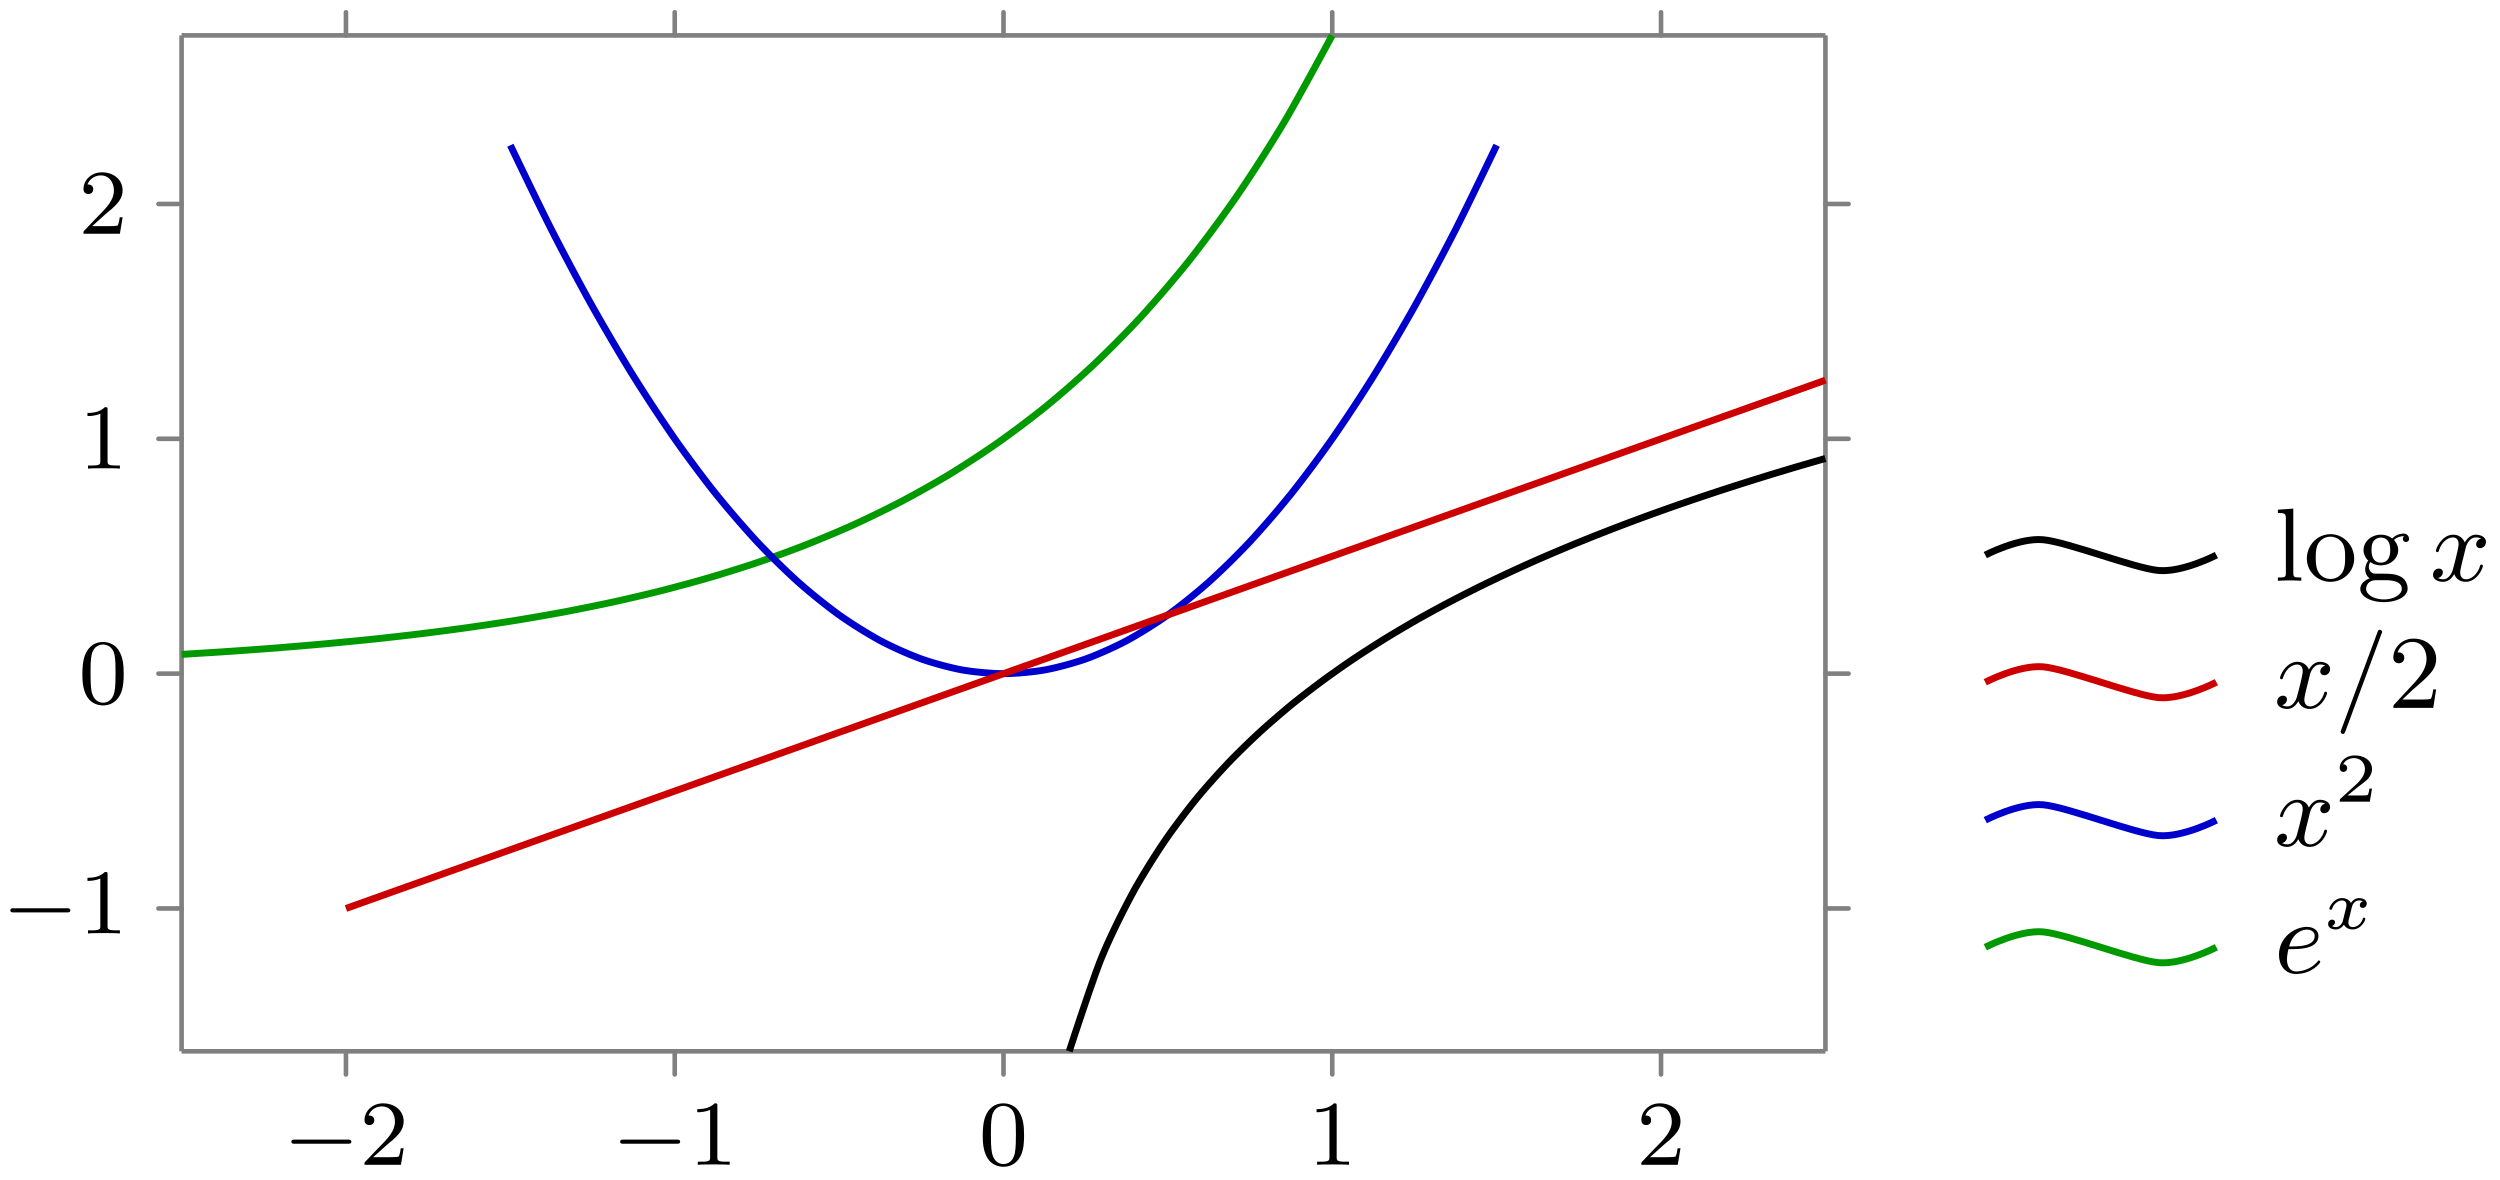 <svg xmlns="http://www.w3.org/2000/svg" xmlns:xlink="http://www.w3.org/1999/xlink" width="287.403" height="135.628" viewBox="0 0 215.552 101.721" version="1.2"><defs><symbol overflow="visible" id="a"><path style="stroke:none" d="M5.563-1.813c.14 0 .312 0 .312-.171 0-.188-.172-.188-.313-.188H1c-.125 0-.297 0-.297.188 0 .171.172.171.297.171Zm0 0"/></symbol><symbol overflow="visible" id="b"><path style="stroke:none" d="M2.25-1.625c.125-.125.453-.39.594-.5.484-.453.953-.89.953-1.61 0-.953-.797-1.562-1.781-1.562-.97 0-1.594.719-1.594 1.438 0 .39.312.437.422.437.172 0 .422-.11.422-.422 0-.406-.407-.406-.5-.406.234-.594.765-.781 1.156-.781.734 0 1.125.625 1.125 1.297 0 .828-.578 1.437-1.531 2.39l-1 1.047C.422-.219.422-.203.422 0h3.14l.235-1.422h-.25c-.016.156-.078.547-.172.703-.047.063-.656.063-.781.063H1.172Zm0 0"/></symbol><symbol overflow="visible" id="c"><path style="stroke:none" d="M2.5-5.078c0-.219-.016-.219-.234-.219-.329.313-.75.5-1.5.5v.266c.218 0 .64 0 1.109-.203v4.078c0 .297-.031.39-.781.39H.812V0c.329-.031 1.016-.031 1.375-.031.36 0 1.047 0 1.376.031v-.266H3.28c-.75 0-.781-.093-.781-.39Zm0 0"/></symbol><symbol overflow="visible" id="d"><path style="stroke:none" d="M3.89-2.547c0-.844-.078-1.36-.343-1.875-.344-.703-1-.875-1.438-.875-1 0-1.375.75-1.484.969C.344-3.75.328-2.953.328-2.547c0 .531.016 1.328.406 1.969.36.594.954.75 1.375.75.391 0 1.063-.125 1.47-.906.296-.579.312-1.297.312-1.813ZM2.11-.062c-.266 0-.813-.126-.985-.954-.094-.453-.094-1.203-.094-1.625 0-.546 0-1.109.094-1.546.172-.813.781-.891.984-.891.266 0 .829.14.985.86.094.437.094 1.046.094 1.577 0 .47 0 1.188-.094 1.641-.172.828-.719.938-.985.938Zm0 0"/></symbol><symbol overflow="visible" id="e"><path style="stroke:none" d="m1.656-6.219-1.328.094v.281c.61 0 .688.063.688.5v4.657c0 .406-.094.406-.688.406V0c.422-.016.594-.031 1-.031.422 0 .578.015 1.016.031v-.281c-.594 0-.688 0-.688-.406Zm0 0"/></symbol><symbol overflow="visible" id="f"><path style="stroke:none" d="M4.344-1.906c0-1.172-.938-2.11-2.032-2.11-1.14 0-2.046.954-2.046 2.11 0 1.11.921 2 2.03 2 1.142 0 2.048-.906 2.048-2ZM2.312-.156c-.453 0-.828-.219-1.03-.563-.235-.39-.25-.86-.25-1.265 0-.344 0-.844.218-1.22a1.222 1.222 0 0 1 1.047-.593c.515 0 .875.297 1.062.594.204.375.204.828.204 1.219 0 .328 0 .843-.22 1.234a1.18 1.18 0 0 1-1.03.594Zm0 0"/></symbol><symbol overflow="visible" id="g"><path style="stroke:none" d="M1.125-1.61c.219.141.5.282.906.282.86 0 1.5-.61 1.5-1.313 0-.437-.25-.75-.36-.875.36-.328.782-.328.876-.328-.031.031-.11.078-.11.235 0 .109.063.265.266.265.125 0 .266-.078.266-.265a.457.457 0 0 0-.485-.454c-.25 0-.656.094-.968.422a1.541 1.541 0 0 0-.97-.328c-.858 0-1.5.61-1.5 1.328 0 .454.266.782.407.907a1.262 1.262 0 0 0-.265.75c0 .296.14.625.39.78C.625-.046.266.282.266.704c0 .64.875 1.14 2.03 1.14 1.11 0 2.048-.468 2.048-1.155 0-.375-.172-.766-.5-.985-.5-.312-1.031-.312-1.875-.312-.188 0-.469 0-.547-.016C1.172-.688 1-.922 1-1.203c0-.156.047-.281.125-.406Zm.906.048c-.797 0-.797-.891-.797-1.079 0-.25.016-.546.172-.765a.792.792 0 0 1 .625-.313c.813 0 .813.86.813 1.078 0 .204 0 1.079-.813 1.079Zm.422 1.515c.281 0 1.39.016 1.39.735 0 .515-.702.921-1.53.921-.891 0-1.547-.421-1.547-.921 0-.141.093-.735.859-.735Zm0 0"/></symbol><symbol overflow="visible" id="j"><path style="stroke:none" d="M4.14-1.594h-.25c-.015.125-.093.657-.203.797-.062.078-.671.078-.859.078H1.234l.891-.844c1.469-1.265 2.016-1.75 2.016-2.656 0-1.031-.844-1.75-1.954-1.75-1.03 0-1.734.813-1.734 1.625 0 .453.39.5.469.5.203 0 .469-.14.469-.469a.451.451 0 0 0-.47-.468c-.046 0-.062 0-.109.015.22-.64.797-.921 1.282-.921.906 0 1.219.843 1.219 1.468 0 .907-.688 1.657-1.11 2.125L.563-.328c-.11.11-.11.125-.11.328h3.438Zm0 0"/></symbol><symbol overflow="visible" id="h"><path style="stroke:none" d="M4.406-3.625a.504.504 0 0 0-.422.484c0 .172.125.329.344.329.25 0 .5-.22.5-.532 0-.422-.453-.625-.875-.625-.531 0-.844.485-.953.672a1.042 1.042 0 0 0-1-.672c-.953 0-1.484 1.156-1.484 1.39 0 .079.062.11.125.11.078 0 .109-.047.125-.11.28-.89.875-1.155 1.218-1.155.266 0 .485.171.485.593 0 .313-.375 1.75-.5 2.188-.063.265-.344.828-.828.828-.188 0-.375-.063-.454-.11.235-.046.422-.265.422-.484 0-.234-.171-.328-.343-.328-.266 0-.5.219-.5.531 0 .438.484.61.859.61.531 0 .828-.422.969-.672.219.594.75.672.984.672.969 0 1.485-1.157 1.485-1.375 0-.047-.032-.11-.11-.11-.11 0-.11.032-.156.172-.203.64-.719 1.094-1.188 1.094-.25 0-.5-.156-.5-.594 0-.203.125-.687.204-1.031.046-.156.28-1.125.296-1.188.11-.328.375-.796.844-.796.156 0 .328.015.453.109Zm0 0"/></symbol><symbol overflow="visible" id="i"><path style="stroke:none" d="M4.031-6.375c.063-.125.063-.14.063-.156 0-.11-.094-.203-.188-.203-.125 0-.172.078-.172.093L.563 1.891c-.047.125-.047.14-.047.156 0 .11.078.203.187.203.094 0 .156-.047.219-.219Zm0 0"/></symbol><symbol overflow="visible" id="l"><path style="stroke:none" d="M1.234-2.047c.547 0 1.125 0 1.594-.125.844-.203 1-.703 1-1.015 0-.5-.469-.782-1-.782-1.047 0-2.406.89-2.406 2.422 0 .86.5 1.64 1.469 1.64 1.343 0 2.093-.921 2.093-1.046 0-.047-.062-.125-.125-.125-.03 0-.046.016-.125.11-.546.655-1.359.843-1.828.843-.625 0-.797-.594-.797-1.047 0-.016 0-.328.125-.875Zm.063-.234c.39-1.406 1.39-1.453 1.531-1.453.297 0 .672.14.672.546 0 .907-1.36.907-2.203.907Zm0 0"/></symbol><symbol overflow="visible" id="k"><path style="stroke:none" d="M3.219-1.125H3c-.016.094-.078.484-.156.547-.047.047-.531.047-.625.047h-1.11l.766-.625c.203-.172.734-.547.922-.735.172-.171.422-.484.422-.906 0-.75-.672-1.187-1.485-1.187-.765 0-1.296.515-1.296 1.078 0 .297.25.344.312.344a.32.32 0 0 0 .328-.329c0-.125-.078-.328-.344-.328.141-.297.5-.531.922-.531.625 0 .953.469.953.953 0 .422-.28.86-.687 1.25L.5-.25C.437-.187.437-.187.437 0h2.594Zm0 0"/></symbol><symbol overflow="visible" id="m"><path style="stroke:none" d="M3.375-2.36a.339.339 0 0 0-.266.329c0 .187.157.234.235.234.187 0 .36-.14.36-.375 0-.328-.36-.469-.657-.469-.406 0-.64.313-.703.422-.078-.156-.313-.422-.766-.422-.687 0-1.094.72-1.094.922 0 .032.032.078.11.078.094 0 .11-.03.125-.078.156-.484.562-.718.844-.718.296 0 .39.187.39.39 0 .063 0 .125-.047.313-.14.546-.265 1.093-.297 1.171-.093.22-.312.422-.562.422-.031 0-.203 0-.344-.093C.938-.312.97-.5.97-.547c0-.156-.125-.234-.25-.234-.156 0-.344.125-.344.375 0 .344.375.469.656.469.344 0 .594-.235.703-.422.125.25.407.421.75.421.704 0 1.094-.734 1.094-.921 0-.016 0-.094-.11-.094-.077 0-.093.047-.109.11-.171.515-.593.702-.859.702-.219 0-.375-.125-.375-.375 0-.125.016-.25.078-.453l.188-.781c.062-.234.093-.344.218-.484a.574.574 0 0 1 .422-.204c.031 0 .203 0 .344.079Zm0 0"/></symbol></defs><path style="fill:none;stroke-width:.399;stroke-linecap:round;stroke-linejoin:miter;stroke:gray;stroke-opacity:1;stroke-miterlimit:10" d="M14.171-1.993v1.992M42.519-1.993v1.992M70.866-1.993v1.992M99.21-1.993v1.992M127.558-1.993v1.992M14.171 87.593v1.992M42.519 87.593v1.992M70.866 87.593v1.992M99.21 87.593v1.992M127.558 87.593v1.992M-1.993 12.315H0M-1.993 32.561H0M-1.993 52.811H0M-1.993 73.058H0M141.734 12.315h1.992M141.734 32.561h1.992M141.734 52.811h1.992M141.734 73.058h1.992" transform="matrix(1 0 0 -1 15.657 90.644)"/><path style="fill:none;stroke-width:.399;stroke-linecap:butt;stroke-linejoin:miter;stroke:gray;stroke-opacity:1;stroke-miterlimit:10" d="M0-.001h141.734M0 87.593h141.734M0-.001v87.594M141.734-.001v87.594" transform="matrix(1 0 0 -1 15.657 90.644)"/><path style="fill:none;stroke-width:.598;stroke-linecap:butt;stroke-linejoin:miter;stroke:#090;stroke-opacity:1;stroke-miterlimit:10" d="M0 34.222s2.988.183 4.132.261c1.149.078 2.988.211 4.137.301 1.144.094 2.984.246 4.133.352 1.144.105 2.984.28 4.132.402 1.149.121 2.989.328 4.133.469 1.149.14 2.988.383 4.133.543 1.148.164 2.988.437 4.137.625 1.144.187 2.984.508 4.133.722 1.148.22 2.984.59 4.132.84 1.149.25 2.989.68 4.133.969 1.149.293 2.988.79 4.137 1.125 1.144.336 2.984.906 4.133 1.297 1.144.387 2.984 1.05 4.133 1.504 1.148.449 2.988 1.215 4.132 1.734a97.885 97.885 0 0 1 4.133 2.012 91.832 91.832 0 0 1 4.137 2.324 94.14 94.14 0 0 1 4.133 2.695 89.15 89.15 0 0 1 4.133 3.106 87.513 87.513 0 0 1 4.132 3.601 94.878 94.878 0 0 1 4.133 4.168 105.729 105.729 0 0 1 4.137 4.82 121.926 121.926 0 0 1 4.133 5.579 135.486 135.486 0 0 1 4.132 6.453c1.149 1.934 4.133 7.469 4.133 7.469" transform="matrix(1 0 0 -1 15.657 90.644)"/><path style="fill:none;stroke-width:.598;stroke-linecap:butt;stroke-linejoin:miter;stroke:#00c;stroke-opacity:1;stroke-miterlimit:10" d="M28.347 78.12s2.558-5.344 3.543-7.277c.984-1.93 2.558-4.887 3.543-6.645.984-1.754 2.558-4.43 3.543-6.012a142.774 142.774 0 0 1 3.543-5.375c.984-1.406 2.558-3.52 3.543-4.746a87.891 87.891 0 0 1 3.543-4.113 67.03 67.03 0 0 1 3.543-3.48 51.19 51.19 0 0 1 3.543-2.848 39.608 39.608 0 0 1 3.543-2.215 31.342 31.342 0 0 1 3.547-1.582c.98-.351 2.558-.773 3.542-.95.98-.175 2.56-.316 3.543-.316.98 0 2.559.141 3.543.317.98.176 2.559.598 3.543.95.985.35 2.559 1.054 3.543 1.581.985.527 2.559 1.512 3.543 2.215a50.277 50.277 0 0 1 3.543 2.848 65.569 65.569 0 0 1 3.543 3.48 85.626 85.626 0 0 1 3.543 4.113c.985 1.227 2.563 3.34 3.543 4.746a138.12 138.12 0 0 1 3.543 5.375 179.062 179.062 0 0 1 3.543 6.012 224.133 224.133 0 0 1 3.543 6.645c.984 1.933 3.547 7.277 3.547 7.277" transform="matrix(1 0 0 -1 15.657 90.644)"/><path style="fill:none;stroke-width:.598;stroke-linecap:butt;stroke-linejoin:miter;stroke:#c00;stroke-opacity:1;stroke-miterlimit:10" d="M14.171 12.315s3.844 1.371 5.317 1.899l5.316 1.898c1.473.528 3.84 1.371 5.312 1.899 1.477.523 3.84 1.37 5.317 1.898 1.473.524 3.84 1.371 5.316 1.899 1.473.523 3.84 1.37 5.313 1.894 1.476.527 3.84 1.375 5.316 1.899 1.473.527 3.84 1.375 5.313 1.898l5.316 1.898 5.316 1.899c1.473.527 3.84 1.37 5.313 1.898l5.316 1.899c1.473.527 3.84 1.37 5.313 1.898l5.316 1.899 5.317 1.898 5.312 1.898 5.317 1.899 5.312 1.898c1.477.528 3.844 1.371 5.317 1.899l5.316 1.898c1.473.528 3.84 1.371 5.312 1.899 1.477.523 3.84 1.37 5.317 1.898 1.472.524 3.84 1.371 5.316 1.895l5.313 1.898" transform="matrix(1 0 0 -1 15.657 90.644)"/><path style="fill:none;stroke-width:.598;stroke-linecap:butt;stroke-linejoin:miter;stroke:#000;stroke-opacity:1;stroke-miterlimit:10" d="M76.534-.001s1.961 6.016 2.715 7.902c.754 1.883 1.965 4.278 2.719 5.68.754 1.402 1.96 3.309 2.715 4.43.754 1.117 1.96 2.703 2.715 3.636.754.934 1.965 2.282 2.718 3.079.754.8 1.961 1.976 2.715 2.671.754.7 1.965 1.743 2.715 2.364.754.62 1.965 1.55 2.719 2.11.754.558 1.96 1.41 2.715 1.917.754.508 1.965 1.281 2.718 1.75.754.465 1.961 1.176 2.715 1.61.754.43 1.961 1.09 2.715 1.488.754.402 1.965 1.015 2.719 1.39.754.371 1.96.95 2.715 1.297.754.352 1.96.895 2.715 1.223.754.328 1.964.84 2.718 1.152.754.309 1.961.793 2.715 1.086a173.516 173.516 0 0 0 5.434 2.02c.754.27 1.96.683 2.715.937.754.258 1.964.656 2.718.899.754.242 1.961.625 2.715.859.754.234 1.961.598 2.715.824.754.223 2.719.79 2.719.79" transform="matrix(1 0 0 -1 15.657 90.644)"/><use xlink:href="#a" x="24.42" y="100.428" style="fill:#000;fill-opacity:1"/><use xlink:href="#b" x="31.006" y="100.428" style="fill:#000;fill-opacity:1"/><use xlink:href="#a" x="52.766" y="100.428" style="fill:#000;fill-opacity:1"/><use xlink:href="#c" x="59.352" y="100.428" style="fill:#000;fill-opacity:1"/><use xlink:href="#d" x="84.405" y="100.428" style="fill:#000;fill-opacity:1"/><use xlink:href="#c" x="112.75" y="100.428" style="fill:#000;fill-opacity:1"/><use xlink:href="#b" x="141.096" y="100.428" style="fill:#000;fill-opacity:1"/><use xlink:href="#a" x=".188" y="80.481" style="fill:#000;fill-opacity:1"/><use xlink:href="#c" x="6.775" y="80.481" style="fill:#000;fill-opacity:1"/><use xlink:href="#d" x="6.775" y="60.65" style="fill:#000;fill-opacity:1"/><use xlink:href="#c" x="6.775" y="40.403" style="fill:#000;fill-opacity:1"/><use xlink:href="#b" x="6.775" y="20.154" style="fill:#000;fill-opacity:1"/><g style="fill:#000;fill-opacity:1"><use xlink:href="#e" x="196.074" y="50.072"/><use xlink:href="#f" x="198.634" y="50.072"/><use xlink:href="#g" x="203.242" y="50.072"/></g><use xlink:href="#h" x="209.513" y="50.072" style="fill:#000;fill-opacity:1"/><path style="fill:none;stroke-width:.598;stroke-linecap:butt;stroke-linejoin:miter;stroke:#000;stroke-opacity:1;stroke-miterlimit:10" d="M-19.924.001s2.906 1.512 4.98 1.324c2.075-.183 7.891-2.468 9.961-2.652C-2.909-1.511.002.001.002.001" transform="matrix(1 0 0 -1 191.096 47.86)"/><g style="fill:#000;fill-opacity:1"><use xlink:href="#h" x="196.074" y="61.032"/><use xlink:href="#i" x="201.298" y="61.032"/></g><use xlink:href="#j" x="205.905" y="61.032" style="fill:#000;fill-opacity:1"/><path style="fill:none;stroke-width:.598;stroke-linecap:butt;stroke-linejoin:miter;stroke:#c00;stroke-opacity:1;stroke-miterlimit:10" d="M-19.924 0s2.906 1.51 4.98 1.327c2.075-.183 7.891-2.468 9.961-2.656C-2.909-1.513.002 0 .002 0" transform="matrix(1 0 0 -1 191.096 58.82)"/><use xlink:href="#h" x="196.074" y="72.927" style="fill:#000;fill-opacity:1"/><use xlink:href="#k" x="201.297" y="69.118" style="fill:#000;fill-opacity:1"/><path style="fill:none;stroke-width:.598;stroke-linecap:butt;stroke-linejoin:miter;stroke:#00c;stroke-opacity:1;stroke-miterlimit:10" d="M-19.924 0s2.906 1.512 4.98 1.329c2.075-.188 7.891-2.473 9.961-2.656C-2.909-1.511.002 0 .002 0" transform="matrix(1 0 0 -1 191.096 70.716)"/><use xlink:href="#l" x="196.074" y="83.885" style="fill:#000;fill-opacity:1"/><use xlink:href="#m" x="200.358" y="80.076" style="fill:#000;fill-opacity:1"/><path style="fill:none;stroke-width:.598;stroke-linecap:butt;stroke-linejoin:miter;stroke:#090;stroke-opacity:1;stroke-miterlimit:10" d="M-19.924.002s2.906 1.507 4.98 1.324c2.075-.184 7.891-2.469 9.961-2.653C-2.909-1.51.002.002.002.002" transform="matrix(1 0 0 -1 191.096 81.674)"/></svg>